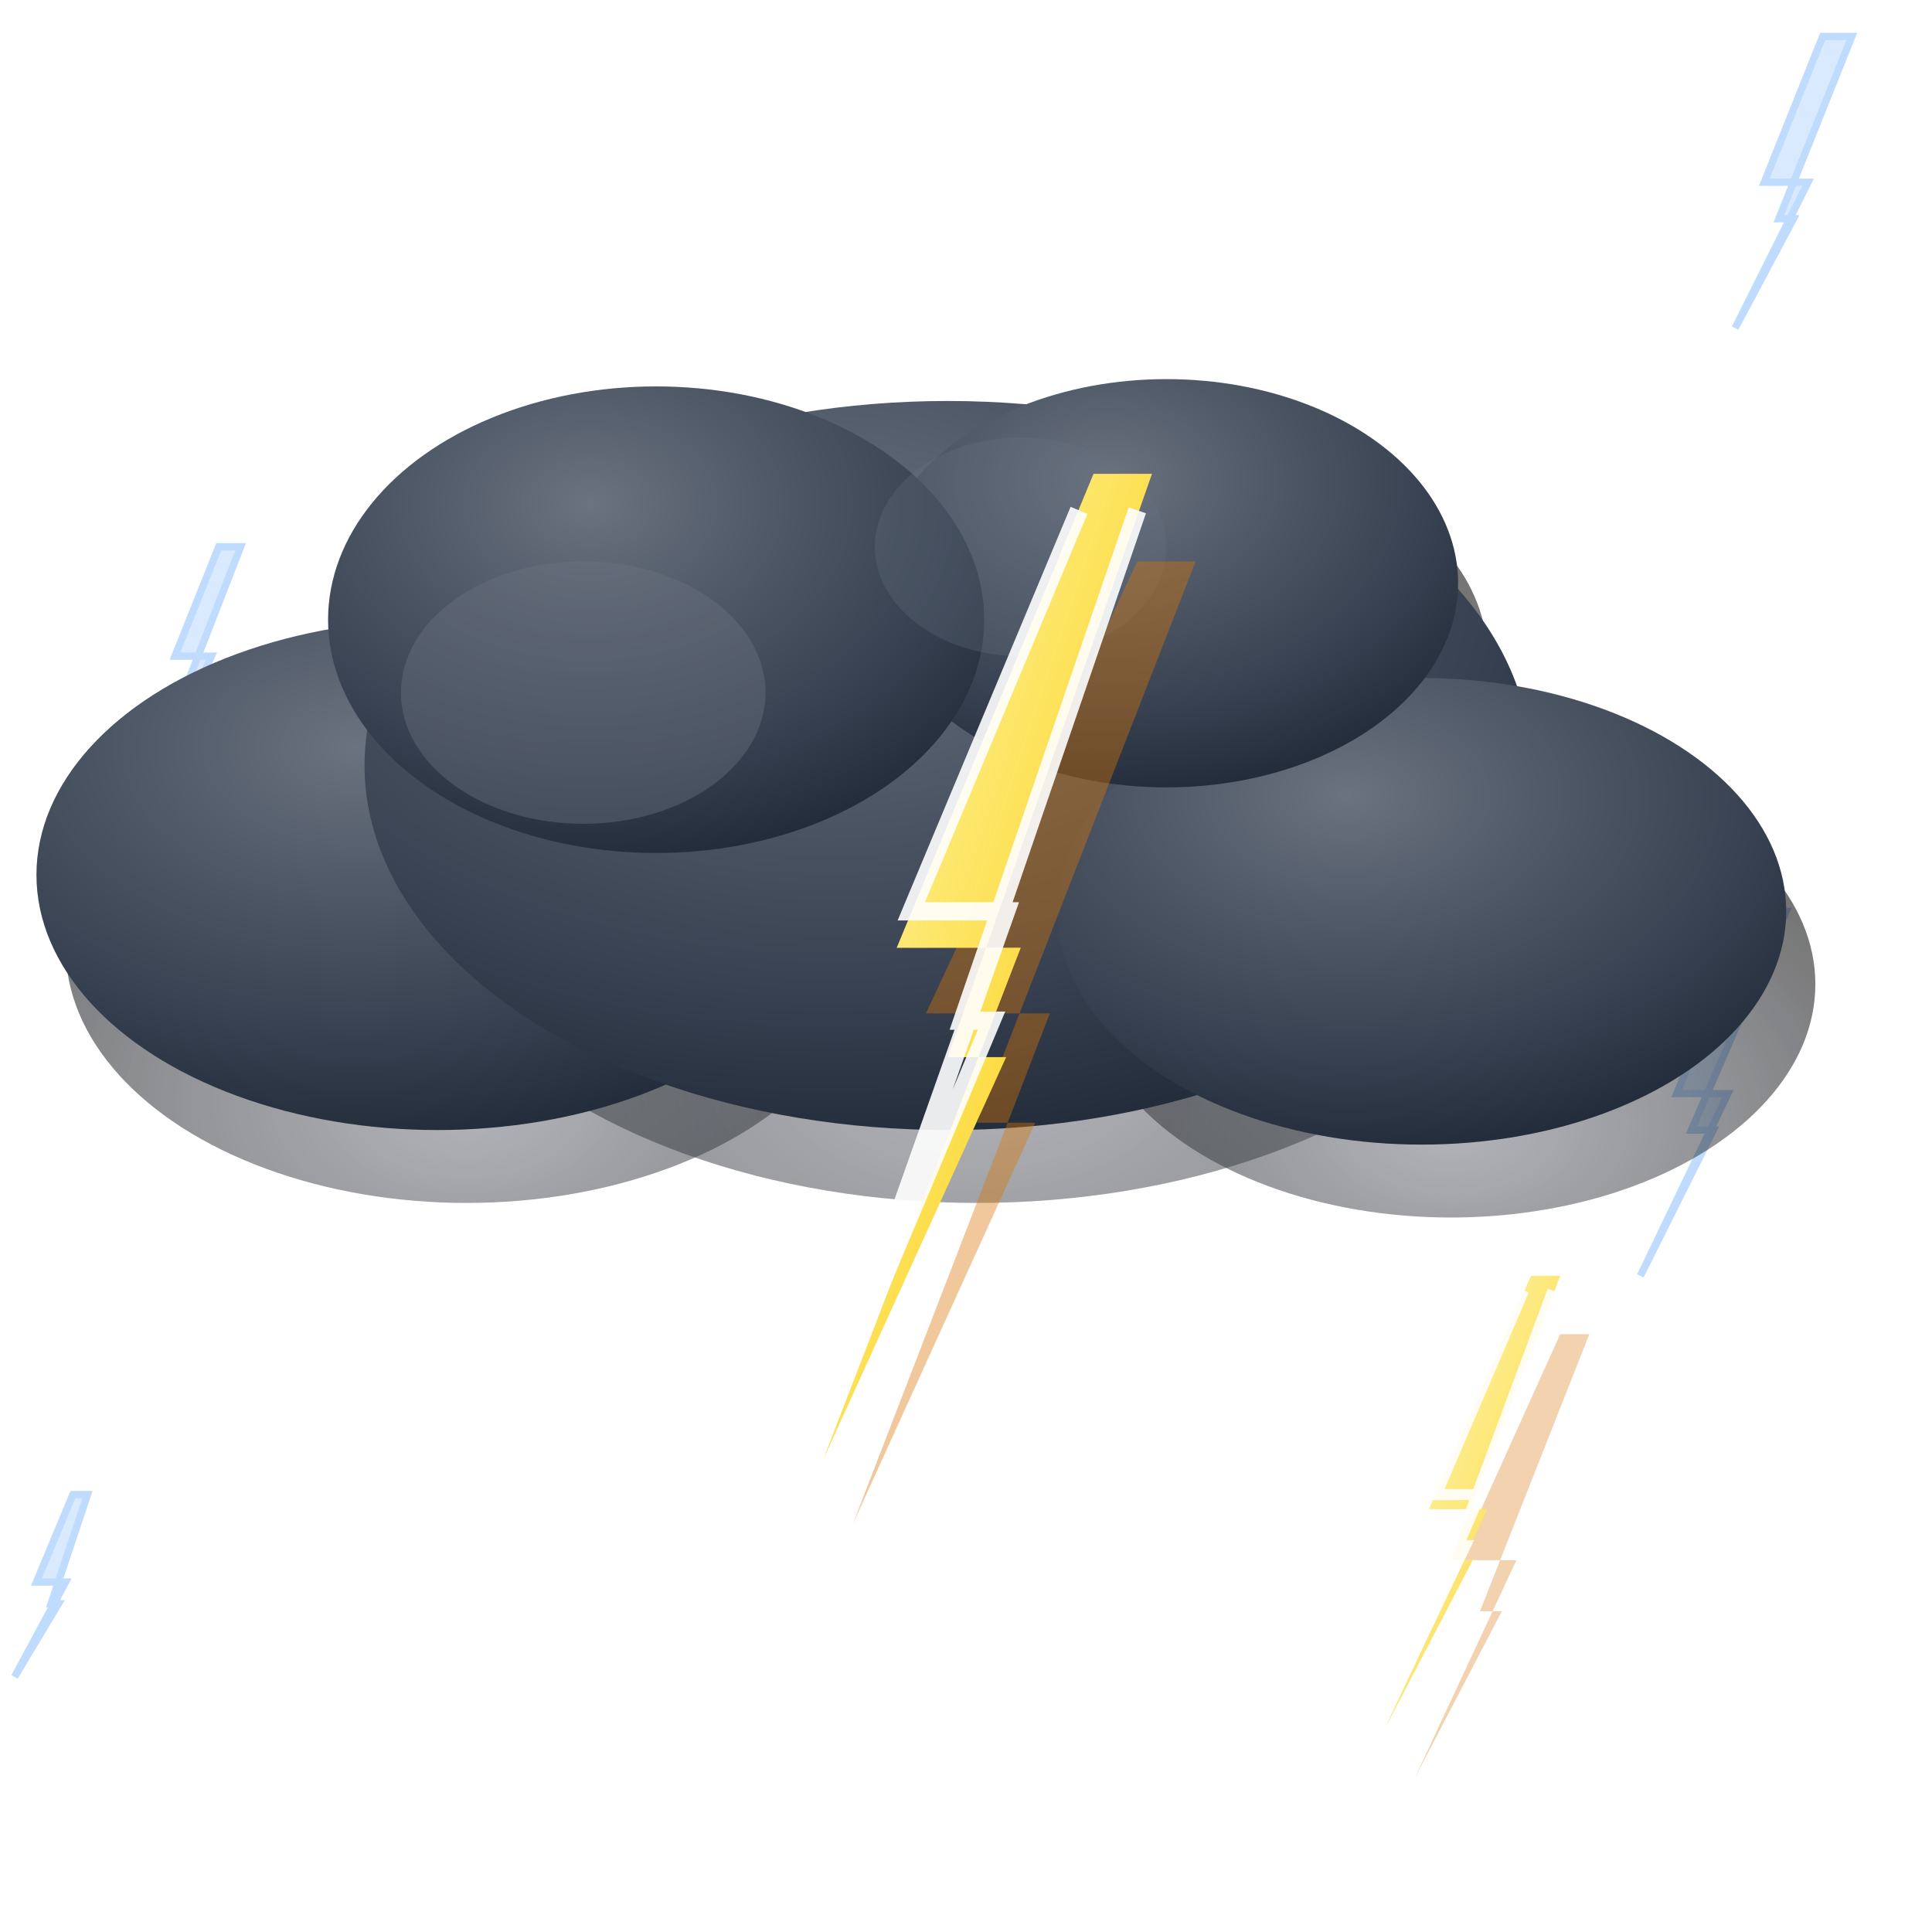<svg viewBox="70 75 265 265" xmlns="http://www.w3.org/2000/svg">

  <!-- =================================================================== -->
  <!-- ========================= DEFINITIONS =========================== -->
  <!-- =================================================================== -->
  <defs>
    <!-- Storm Cloud Gradients -->
    <radialGradient id="stormCloudGradient" cx="40%" cy="25%" r="80%">
      <stop offset="0%" stop-color="#6B7280" />
      <stop offset="40%" stop-color="#4B5563" />
      <stop offset="70%" stop-color="#374151" />
      <stop offset="100%" stop-color="#1F2937" />
    </radialGradient>
    
    <radialGradient id="cloudShadow" cx="50%" cy="80%" r="70%">
      <stop offset="0%" stop-color="#111827" stop-opacity="0.4" />
      <stop offset="100%" stop-color="#000000" stop-opacity="0.7" />
    </radialGradient>
    
    <!-- Lightning Gradients -->
    <linearGradient id="lightningGradient" x1="0%" y1="0%" x2="100%" y2="100%">
      <stop offset="0%" stop-color="#FEF08A" />
      <stop offset="30%" stop-color="#FDE047" />
      <stop offset="70%" stop-color="#FACC15" />
      <stop offset="100%" stop-color="#EAB308" />
    </linearGradient>
    
    <linearGradient id="lightningHighlight" x1="0%" y1="0%" x2="100%" y2="100%">
      <stop offset="0%" stop-color="#FFFFFF" stop-opacity="0.9" />
      <stop offset="50%" stop-color="#FEF08A" stop-opacity="0.6" />
      <stop offset="100%" stop-color="#FACC15" stop-opacity="0.3" />
    </linearGradient>
    
    <!-- Background Lightning Effect Gradient -->
    <linearGradient id="bgLightningGradient" x1="0%" y1="0%" x2="100%" y2="100%">
      <stop offset="0%" stop-color="#DBEAFE" stop-opacity="0.8" />
      <stop offset="50%" stop-color="#BFDBFE" stop-opacity="0.6" />
      <stop offset="100%" stop-color="#93C5FD" stop-opacity="0.4" />
    </linearGradient>

    <!-- Flash overlay gradient -->
    <radialGradient id="flashGradient" cx="50%" cy="50%" r="70%">
      <stop offset="0%" stop-color="#FFFFFF" stop-opacity="0.6" />
      <stop offset="50%" stop-color="#F0F9FF" stop-opacity="0.3" />
      <stop offset="100%" stop-color="#DBEAFE" stop-opacity="0" />
    </radialGradient>
    
    <!-- Filters for 3D Effects -->
    <filter id="dropShadow" x="-50%" y="-50%" width="200%" height="200%">
      <feDropShadow dx="6" dy="12" stdDeviation="10" flood-color="#00000060"/>
    </filter>
    
    <filter id="lightningGlow" x="-50%" y="-50%" width="200%" height="200%">
      <feGaussianBlur stdDeviation="4" result="coloredBlur"/>
      <feMerge>
        <feMergeNode in="coloredBlur"/>
        <feMergeNode in="SourceGraphic"/>
      </feMerge>
    </filter>
    
    <filter id="bgLightningGlow" x="-100%" y="-100%" width="300%" height="300%">
      <feGaussianBlur stdDeviation="6" result="coloredBlur"/>
      <feMerge>
        <feMergeNode in="coloredBlur"/>
        <feMergeNode in="SourceGraphic"/>
      </feMerge>
    </filter>
    
    <filter id="innerShadow" x="-50%" y="-50%" width="200%" height="200%">
      <feOffset dx="2" dy="6"/>
      <feGaussianBlur stdDeviation="4" result="offset-blur"/>
      <feFlood flood-color="#1F2937" flood-opacity="0.5"/>
      <feComposite in2="offset-blur" operator="in"/>
      <feComposite in2="SourceGraphic" operator="over"/>
    </filter>

    <!-- Lightning animation styles -->
    <style>
      .bg-lightning {
        animation: lightningStrike 2.5s ease-in-out infinite;
      }

      .secondary-lightning {
        animation: mainLightningStrike 3s ease-in-out infinite;
      }

      .bg-lightning:nth-child(1) { animation-delay: 0s; }
      .bg-lightning:nth-child(2) { animation-delay: 0.4s; }
      .bg-lightning:nth-child(3) { animation-delay: 0.8s; }
      .bg-lightning:nth-child(4) { animation-delay: 1.2s; }

      @keyframes lightningStrike {
        0%, 90%, 100% { 
          opacity: 0; 
        }
        2% { 
          opacity: 0.8; 
        }
        4% { 
          opacity: 0; 
        }
        6% { 
          opacity: 1; 
        }
        8% { 
          opacity: 0; 
        }
      }

      @keyframes mainLightningStrike {
        0%, 85%, 100% { 
          opacity: 0; 
        }
        3% { 
          opacity: 1; 
        }
        5% { 
          opacity: 0; 
        }
        7% { 
          opacity: 0.9; 
        }
        9% { 
          opacity: 0; 
        }
      }
    </style>
  </defs>
  
  <!-- =================================================================== -->
  <!-- =================== BACKGROUND LIGHTNING EFFECTS ================== -->
  <!-- =================================================================== -->
  <g id="background-lightning-effects">
    <path class="bg-lightning" transform="translate(320, 80)" d="M0,0 L-8,20 L-2,20 L-12,40 L-4,25 L-6,25 L4,0 Z" fill="url(#bgLightningGradient)" filter="url(#bgLightningGlow)" stroke="#BFDBFE" stroke-width="1"/>
    <path class="bg-lightning" transform="translate(100, 150)" d="M0,0 L-6,15 L-1,15 L-10,35 L-2,18 L-4,18 L3,0 Z" fill="url(#bgLightningGradient)" filter="url(#bgLightningGlow)" stroke="#BFDBFE" stroke-width="1"/>
    <path class="bg-lightning" transform="translate(310, 200)" d="M0,0 L-10,25 L-3,25 L-15,50 L-5,30 L-8,30 L5,0 Z" fill="url(#bgLightningGradient)" filter="url(#bgLightningGlow)" stroke="#BFDBFE" stroke-width="1"/>
    <path class="bg-lightning" transform="translate(80, 280)" d="M0,0 L-5,12 L-1,12 L-8,25 L-2,15 L-3,15 L2,0 Z" fill="url(#bgLightningGradient)" filter="url(#bgLightningGlow)" stroke="#BFDBFE" stroke-width="1"/>
  </g>

  <!-- =================================================================== -->
  <!-- ========================= MAIN STORM CLOUD ======================== -->
  <!-- =================================================================== -->
  <g id="main-cloud" transform="translate(200, 180)">
    <!-- Shadow Layer -->
    <g id="cloud-shadow-layer" transform="translate(4, 10)" opacity="0.8">
      <ellipse cx="-70" cy="15" rx="55" ry="35" fill="url(#cloudShadow)"/>
      <ellipse cx="0" cy="0" rx="80" ry="50" fill="url(#cloudShadow)"/>
      <ellipse cx="65" cy="20" rx="50" ry="32" fill="url(#cloudShadow)"/>
      <ellipse cx="30" cy="-25" rx="40" ry="28" fill="url(#cloudShadow)"/>
      <ellipse cx="-40" cy="-20" rx="45" ry="32" fill="url(#cloudShadow)"/>
    </g>
    
    <!-- Main Cloud Body -->
    <g id="cloud-body-layer">
      <ellipse cx="-70" cy="15" rx="55" ry="35" fill="url(#stormCloudGradient)" filter="url(#dropShadow)"/>
      <ellipse cx="0" cy="0" rx="80" ry="50" fill="url(#stormCloudGradient)" filter="url(#dropShadow)"/>
      <ellipse cx="65" cy="20" rx="50" ry="32" fill="url(#stormCloudGradient)" filter="url(#dropShadow)"/>
      <ellipse cx="30" cy="-25" rx="40" ry="28" fill="url(#stormCloudGradient)" filter="url(#dropShadow)"/>
      <ellipse cx="-40" cy="-20" rx="45" ry="32" fill="url(#stormCloudGradient)" filter="url(#dropShadow)"/>
    </g>
    
    <!-- Cloud Highlights -->
    <g id="cloud-highlights-layer" opacity="0.7">
      <ellipse cx="-50" cy="-10" rx="25" ry="18" fill="#6B7280" opacity="0.6"/>
      <ellipse cx="10" cy="-30" rx="20" ry="15" fill="#6B7280" opacity="0.4"/>
    </g>
    
    <!-- Inner shadow for depth -->
    <ellipse cx="0" cy="0" rx="80" ry="50" fill="none" filter="url(#innerShadow)"/>
  </g>

  <!-- =================================================================== -->
  <!-- ======================= MAIN LIGHTNING BOLTS ====================== -->
  <!-- =================================================================== -->
  <g id="main-lightning-bolts">
    <!-- Center Lightning Bolt -->
    <g id="main-lightning-group" transform="translate(220, 140)">
      <path d="M4,8 L-25,70 L-8,70 L-35,140 L-10,85 L-18,85 L12,8 Z" fill="#D97706" opacity="0.4" transform="translate(2, 4)"/>
      <path d="M0,0 L-27,65 L-10,65 L-37,135 L-12,80 L-20,80 L8,0 Z" fill="url(#lightningGradient)" filter="url(#lightningGlow)"/>
      <path d="M0,0 L-27,65 L-10,65 L-37,135 L-12,80 L-20,80 L8,0 Z" fill="url(#lightningHighlight)" opacity="0.7"/>
      <path d="M-2,5 L-25,60 L-12,60 L-35,125 L-14,75 L-18,75 L6,5" stroke="#FFFFFF" stroke-width="2.5" fill="none" opacity="0.9"/>
    </g>

    <!-- Right Secondary Lightning Bolt -->
    <g id="secondary-lightning-group" class="secondary-lightning" transform="translate(280, 250)" opacity="0.8">
      <path d="M2,4 L-12,35 L-4,35 L-18,65 L-6,42 L-9,42 L6,4 Z" fill="#D97706" opacity="0.4" transform="translate(2, 4)"/>
      <path d="M0,0 L-14,32 L-6,32 L-20,62 L-8,39 L-11,39 L4,0 Z" fill="url(#lightningGradient)" filter="url(#lightningGlow)"/>
      <path d="M0,0 L-14,32 L-6,32 L-20,62 L-8,39 L-11,39 L4,0 Z" fill="url(#lightningHighlight)" opacity="0.7"/>
      <path d="M-1,2 L-13,30 L-7,30 L-19,58 L-9,37 L-10,37 L3,2" stroke="#FFFFFF" stroke-width="1.5" fill="none" opacity="0.9"/>
    </g>
  </g>



</svg>